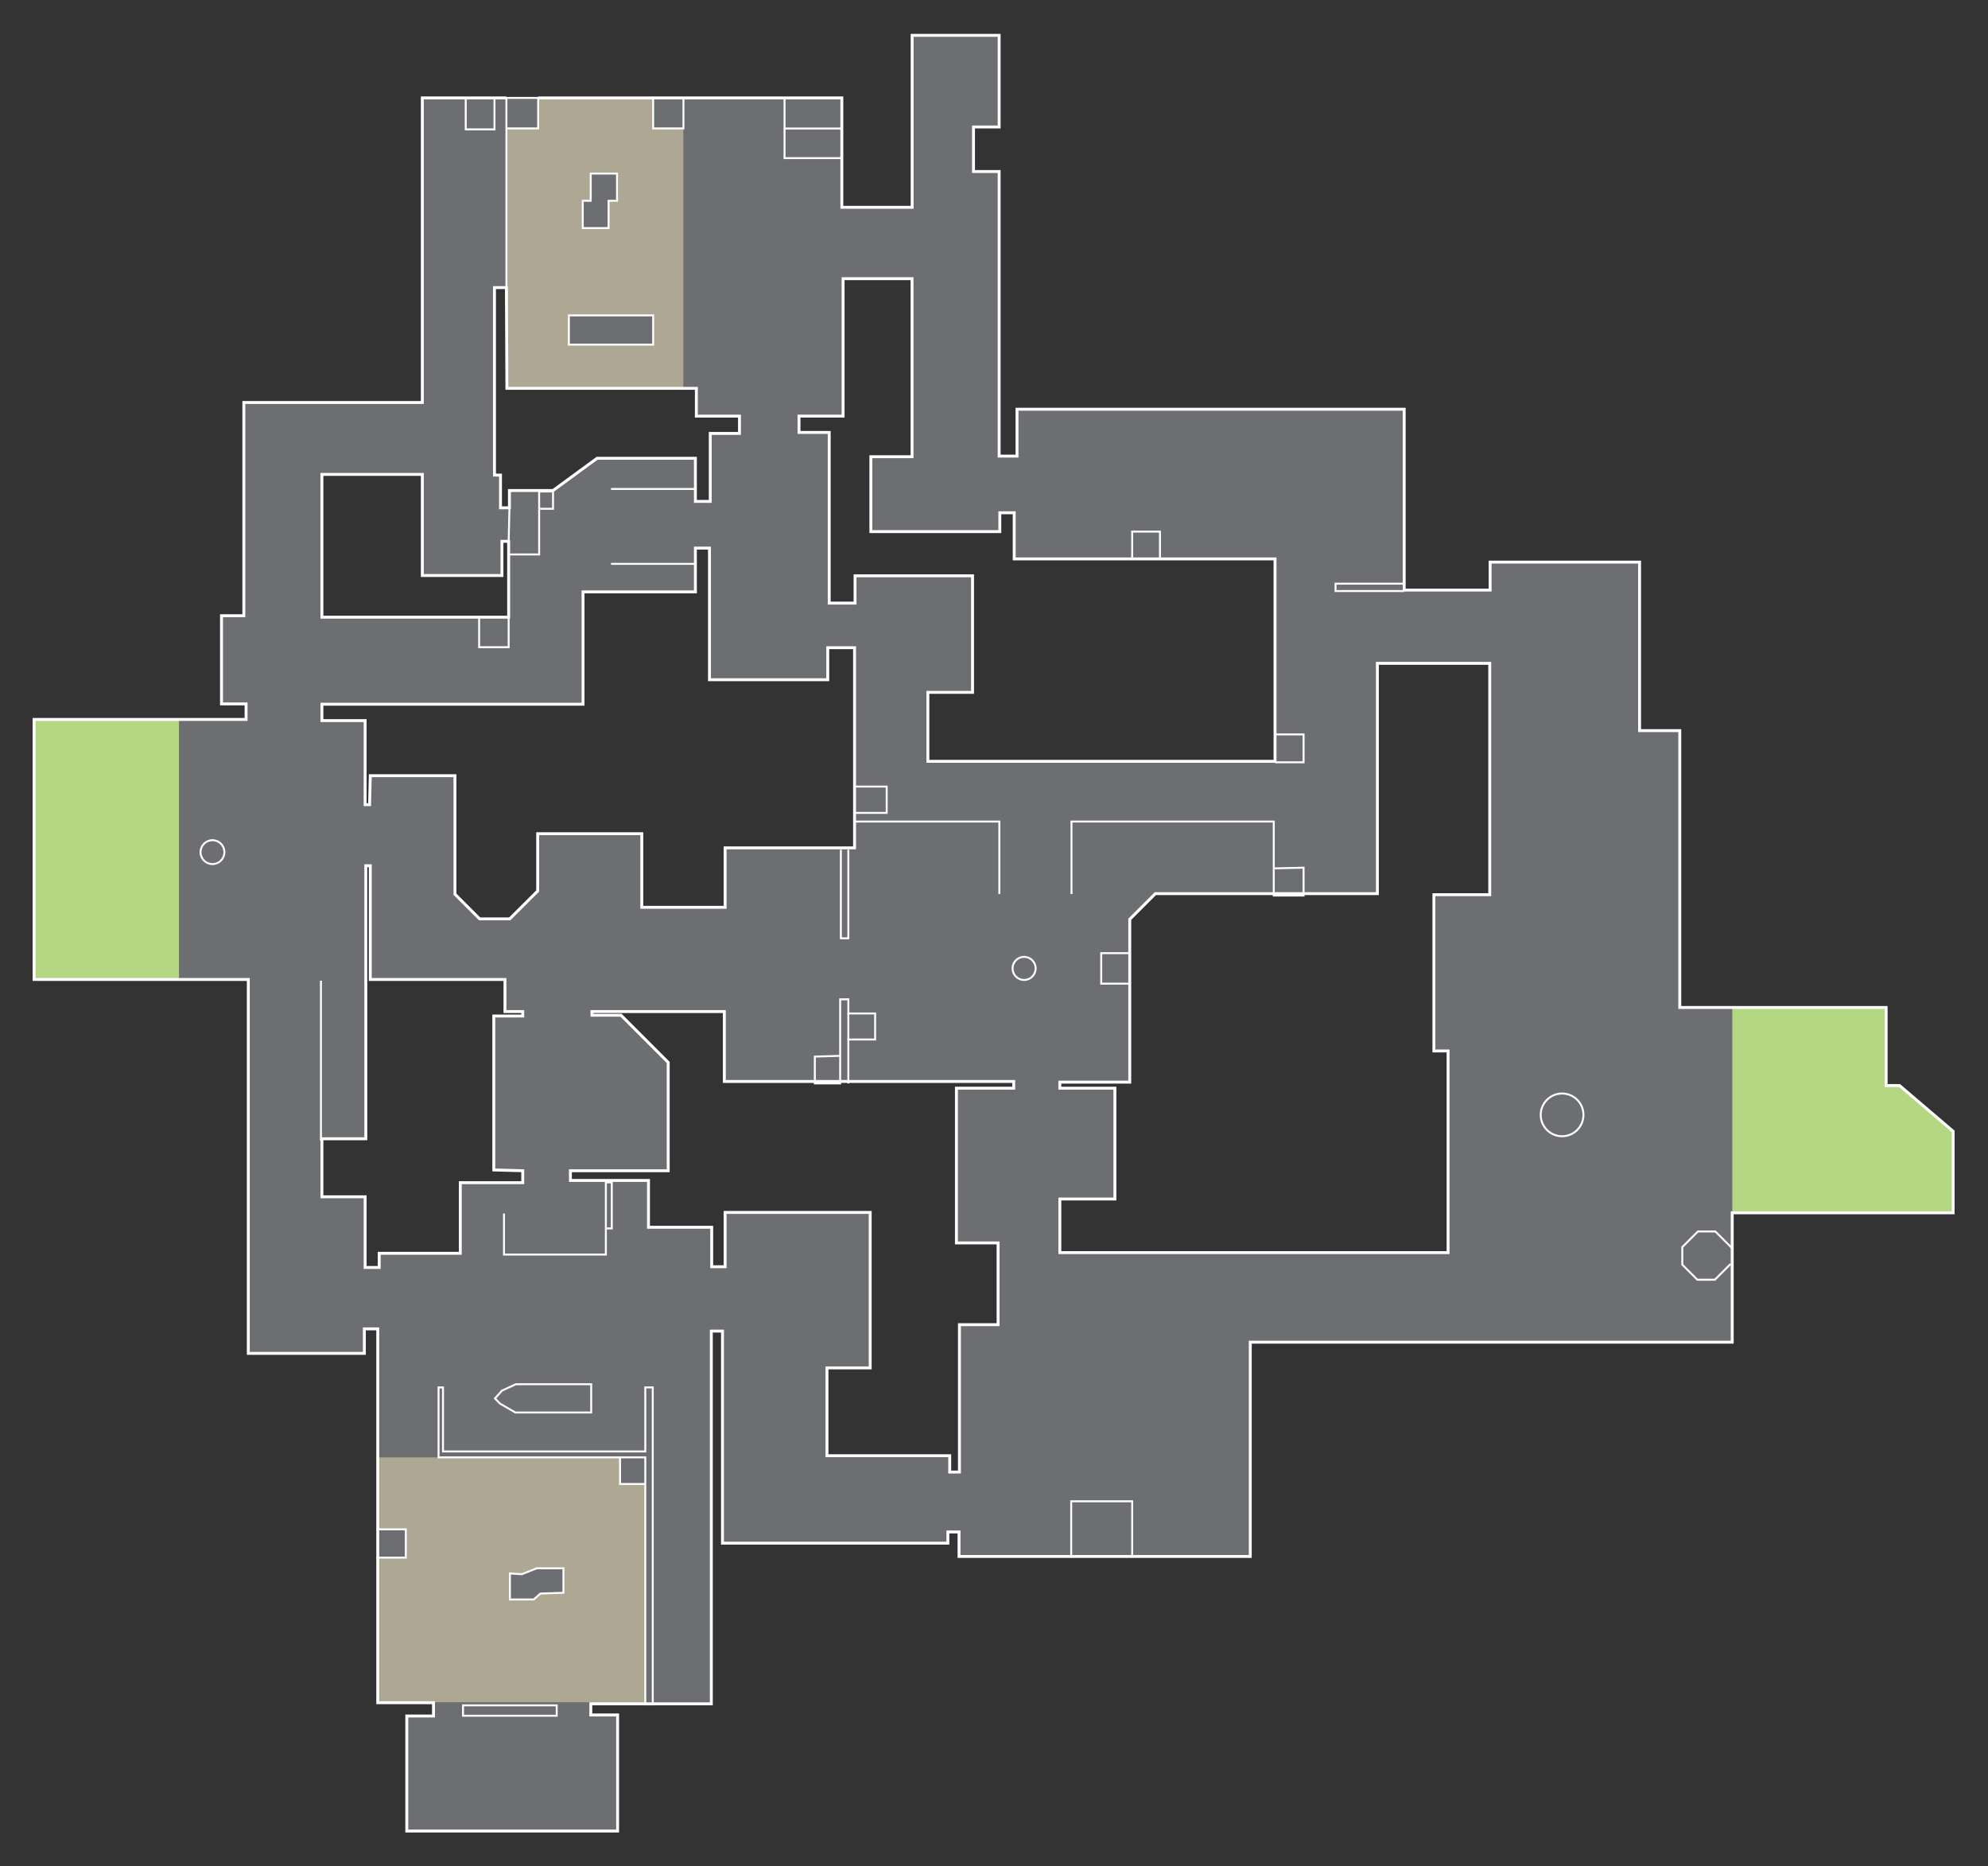 <?xml version="1.0" encoding="utf-8"?>
<!-- Generator: Adobe Illustrator 22.1.0, SVG Export Plug-In . SVG Version: 6.00 Build 0)  -->
<svg version="1.1" xmlns="http://www.w3.org/2000/svg" xmlns:xlink="http://www.w3.org/1999/xlink" x="0px" y="0px"
	 viewBox="0 0 2047.2 1921.2" style="enable-background:new 0 0 2047.2 1921.2;" xml:space="preserve">
<rect x="0" y="0" width="2047.2" height="1921.2" fill="#333333" stroke="none"/>
<style type="text/css">
	.st0{fill:#6D6E71;} <!-- -->
	.st1{fill:#B4D784;} <!-- -->
	.st2{fill:#ada793;} <!-- Bombsites -->
	.st3{fill:none;stroke:#FFFFFF;stroke-width:3;stroke-miterlimit:10;}
	.st4{fill:none;stroke:#FFFFFF;stroke-width:2;stroke-miterlimit:10;}
</style>
<g id="Outer_walls">
	<g id="XMLID_1_">
		<g>
			<path class="st0" d="M1783.8,1248.6v133.3h-496.3v220.6H987.6v-25.3h-11.5v11.5H744v-218.3h-11.5v383.7h-60.4v-325.7h-7.7v65.9
				H456.2v-65.9h-4.6v72H389v-132.4h-13.8v25.3H255.7v-384.9h-71.3V740.7h69v-16.1h-25.3v-90.8h23V414.4h183.8V100.8h86.5v31.4
				v163.9h-12.3v193h6.1v33.7h9.2V505h44.9l45.5-33.2h101.1v44.4h15.3v-70h30.1v-17.9h-44.4v-28.6h-13.3V132.2v-31.4h163.2v112.6
				h72.4V36.4h89.6v94.2h-26.4v46h26.4v293h18.4v-48.3H1446v186.1h88.5v-28.7h154v173.5h41.4v284.9h54V1248.6z M1534.1,921.1V682.9
				h-115.7V920h-228.6l-26.4,26.4v167.7h-72v6.1h56.7v114.1h-56.7v55.1h399.8V1082h-14.6V921.1H1534.1z M1313,783.8V575.4h-268.6
				v-47.5h-14.8v19.4H896.8v-77.1h42.4V286.9h-71v141.4h-45.4v16.9h31.1v175.7h26.5v-28.1h121v120h-46v71H1313z M1043.9,1120.3v-6.9
				h-298v-72H609.6v3.8h29.9l48.6,48.6v111.4H587.4v10h80.4v48.3h65.1v40.6h13.8v-55.9h149.4v160.1h-44.4v90.4H978v16.8h10v-151.7
				h39.8v-84.3h-42.9v-159.3H1043.9z M880,872.9V666.8h-27.6v32.9H730.6V564.3h-14.5v45.1H600.4V725H331.5v16.8H376v86.5h4.6
				l0.8-29.9h87.1v122l25.5,25.5h31l28.7-28.7v-59h107.2v75.8h85.8v-61.3H880z M538.3,1217.6v-12.3l-29.9-0.8V1046h29.9v-4.6H520
				v-32.9H381.3V891.3h-4.6v281.1h-45.2v59.7H376v72.8h14.5v-14.6H474v-72.8H538.3z M523.8,635.4v-78.1h-6.9v35.2h-82V488.4H331.5
				v147.1H523.8z"/>
			<polygon class="st1" points="2011.3,1164.7 2011.3,1248.6 1783.8,1248.6 1783.8,1037.2 1942.3,1037.2 1942.3,1117.6
				1956.1,1117.6 			"/>
			<rect x="35.1" y="740.7" class="st1" width="149.3" height="267.7"/>
			<path class="st2" d="M703.8,132.2v267.6H522l-0.5-103.7V132.2h32.7v-31.4h118.5v31.4H703.8z M672.6,354.8v-30.1h-86.8v30.1H672.6
				z M635.4,206.7v-28.1h-27.1v28.1h-8.2v28.1h26.5v-28.1H635.4z"/>
			<rect x="672.6" y="100.8" class="st0" width="31.1" height="31.4"/>
			<rect x="585.8" y="324.7" class="st0" width="86.8" height="30.1"/>
			<polygon class="st0" points="638.5,1500.4 451.6,1500.4 451.6,1428.4 456.2,1428.4 456.2,1494.3 664.5,1494.3 664.5,1428.4
				672.2,1428.4 672.2,1754.1 664.5,1754.1 664.5,1527.8 664.5,1500.4 			"/>
			<path class="st2" d="M664.5,1527.8v226.3h-56.1v-1.2h-162H389v-149.4h28.9v-29.1H389v-74.1h62.6h186.9v27.3H664.5z M580.2,1639.8
				v-25.3h-27.6l-15.3,6.1l-12.3-0.8v26.8h24.5l6.9-6.1L580.2,1639.8z"/>
			<rect x="638.5" y="1500.4" class="st0" width="26" height="27.3"/>
			<polygon class="st0" points="636,1765.6 636,1885.1 418.9,1885.1 418.9,1766.7 446.4,1766.7 446.4,1753 608.4,1753 608.4,1754.1
				608.4,1765.6 			"/>
			<polygon class="st0" points="635.4,178.7 635.4,206.7 626.7,206.7 626.7,234.8 600.1,234.8 600.1,206.7 608.3,206.7 608.3,178.7
							"/>
			<polygon class="st0" points="580.2,1614.6 580.2,1639.8 556.5,1640.6 549.6,1646.7 525.1,1646.7 525.1,1619.9 537.3,1620.7
				552.7,1614.6 			"/>
			<rect x="521.5" y="100.8" class="st0" width="32.7" height="31.4"/>
			<rect x="389" y="1574.5" class="st0" width="28.9" height="29.1"/>
		</g>
		<g>
			<polyline class="st3" points="554.2,100.8 672.6,100.8 703.8,100.8 866.9,100.8 866.9,213.4 939.3,213.4 939.3,36.4 1028.9,36.4
				1028.9,130.7 1002.5,130.7 1002.5,176.6 1028.9,176.6 1028.9,469.6 1047.3,469.6 1047.3,421.3 1446,421.3 1446,607.5
				1534.5,607.5 1534.5,578.7 1688.4,578.7 1688.4,752.2 1729.8,752.2 1729.8,1037.2 1783.8,1037.2 1942.3,1037.2 1942.3,1117.6
				1956.1,1117.6 2011.3,1164.7 2011.3,1248.6 1783.8,1248.6 1783.8,1381.8 1287.5,1381.8 1287.5,1602.4 987.6,1602.4 987.6,1577.2
				976.1,1577.2 976.1,1588.7 744,1588.7 744,1370.4 732.5,1370.4 732.5,1754.1 672.2,1754.1 664.5,1754.1 608.4,1754.1
				608.4,1765.6 636,1765.6 636,1885.1 418.9,1885.1 418.9,1766.7 446.4,1766.7 446.4,1753 389,1753 389,1603.6 389,1574.5
				389,1500.4 389,1368.1 375.2,1368.1 375.2,1393.3 255.7,1393.3 255.7,1008.4 184.5,1008.4 35.1,1008.4 35.1,740.7 184.5,740.7
				253.4,740.7 253.4,724.7 228.1,724.7 228.1,633.9 251.1,633.9 251.1,414.4 434.9,414.4 434.9,100.8 521.5,100.8 			"/>
			<polygon class="st3" points="521.5,296.1 509.2,296.1 509.2,489.1 515.4,489.1 515.4,522.8 524.6,522.8 524.6,505 569.5,505
				614.9,471.8 716.1,471.8 716.1,516.2 731.4,516.2 731.4,446.2 761.5,446.2 761.5,428.4 717.1,428.4 717.1,399.8 703.8,399.8
				522,399.8 			"/>
			<polygon class="st3" points="822.8,428.4 868.2,428.4 868.2,286.9 939.2,286.9 939.2,470.2 896.8,470.2 896.8,547.3
				1029.6,547.3 1029.6,527.9 1044.4,527.9 1044.4,575.4 1313,575.4 1313,783.8 955.5,783.8 955.5,712.8 1001.5,712.8 1001.5,592.8
				880.5,592.8 880.5,620.9 853.9,620.9 853.9,445.2 822.8,445.2 			"/>
			<polygon class="st3" points="1534.1,682.9 1534.1,921.1 1476.6,921.1 1476.6,1082 1491.2,1082 1491.2,1289.6 1091.4,1289.6
				1091.4,1234.4 1148.1,1234.4 1148.1,1120.3 1091.4,1120.3 1091.4,1114.1 1163.4,1114.1 1163.4,946.4 1189.8,920 1418.4,920
				1418.4,682.9 			"/>
			<polygon class="st3" points="988,1515.5 988,1363.8 1027.8,1363.8 1027.8,1279.6 984.9,1279.6 984.9,1120.3 1043.9,1120.3
				1043.9,1113.4 745.9,1113.4 745.9,1041.4 609.6,1041.4 609.6,1045.2 639.5,1045.2 688.1,1093.8 688.1,1205.3 587.4,1205.3
				587.4,1215.3 667.8,1215.3 667.8,1263.5 732.9,1263.5 732.9,1304.1 746.7,1304.1 746.7,1248.2 896.1,1248.2 896.1,1408.3
				851.6,1408.3 851.6,1498.7 978,1498.7 978,1515.5 			"/>
			<polygon class="st3" points="538.3,1205.3 538.3,1217.6 474,1217.6 474,1290.3 390.5,1290.3 390.5,1304.9 376,1304.9 376,1232.1
				331.5,1232.1 331.5,1172.4 376.7,1172.4 376.7,891.3 381.3,891.3 381.3,1008.4 520,1008.4 520,1041.4 538.3,1041.4 538.3,1046
				508.5,1046 508.5,1204.5 			"/>
			<polygon class="st3" points="380.6,828.4 376,828.4 376,741.9 331.5,741.9 331.5,725 600.4,725 600.4,609.4 716.1,609.4
				716.1,564.3 730.6,564.3 730.6,699.8 852.4,699.8 852.4,666.8 880,666.8 880,872.9 746.7,872.9 746.7,934.1 660.9,934.1
				660.9,858.3 553.7,858.3 553.7,917.3 524.9,946 493.9,946 468.5,920.6 468.5,798.6 381.3,798.6 			"/>
			<polygon class="st3" points="523.8,557.3 516.9,557.3 516.9,592.5 434.9,592.5 434.9,488.4 331.5,488.4 331.5,635.4 523.8,635.4
							"/>
			<polygon class="st4" points="664.5,1754.1 664.5,1754.7 672.2,1754.7 672.2,1754.1 672.2,1428.4 664.5,1428.4 664.5,1494.3
				456.2,1494.3 456.2,1428.4 451.6,1428.4 451.6,1500.4 638.5,1500.4 664.5,1500.4 664.5,1527.8 			"/>
			<polyline class="st4" points="664.5,1527.8 638.5,1527.8 638.5,1500.4 638.5,1499.4 			"/>
			<polyline class="st4" points="388,1603.6 389,1603.6 417.9,1603.6 417.9,1574.5 389,1574.5 388,1574.5 			"/>
			<polygon class="st4" points="525.1,1619.9 525.1,1646.7 549.6,1646.7 556.5,1640.6 580.2,1639.8 580.2,1614.6 552.7,1614.6
				537.3,1620.7 			"/>
			<polyline class="st4" points="521.5,296.1 521.5,132.2 521.5,100.8 554.2,100.8 554.2,132.2 521.5,132.2 			"/>
			<polygon class="st4" points="608.3,178.7 608.3,206.7 600.1,206.7 600.1,234.8 626.7,234.8 626.7,206.7 635.4,206.7 635.4,178.7
							"/>
			<polyline class="st4" points="672.6,100.8 672.6,132.2 703.8,132.2 703.8,100.8 			"/>
			<rect x="585.8" y="324.7" class="st4" width="86.8" height="30.1"/>
		</g>
	</g>
</g>
<g id="Bombsite">
</g>
<g id="Boxes__x26__Inner_walls">
	<rect x="476.8" y="1755.7" class="st4" width="96.5" height="10.7"/>
	<polyline class="st4" points="519,1249.4 519,1291.6 623.9,1291.6 623.9,1217.3 630,1217.3 630,1264.7 623.9,1264.7 	"/>
	<line class="st4" x1="330.5" y1="1174.4" x2="330.5" y2="1009.7"/>
	<polyline class="st4" points="873.6,1115.4 873.6,1070.2 901.2,1070.2 901.2,1043.4 873.6,1043.4 873.6,1028.8 865.2,1028.8
		865.2,1087 865.2,1115.4 839.1,1115.4 839.1,1087.8 865.2,1087 	"/>
	<path class="st4" d="M873.6,1070.2v-26.8V1070.2z"/>
	<polyline class="st4" points="865.9,874.9 865.9,966 873.6,966 873.6,874.9 	"/>
	<polyline class="st4" points="879,845.8 1029.1,845.8 1029.1,920.4 	"/>
	<polyline class="st4" points="1103.4,920.4 1103.4,845.8 1311.7,845.8 1311.7,922 1342.4,922 1342.4,893.3 1312.7,894 	"/>
	<polyline class="st4" points="1162.4,981.3 1134,981.3 1134,1012.7 1162.4,1012.7 	"/>
	<polyline class="st4" points="879,836.9 913.1,836.9 913.1,809.8 879,809.8 	"/>
	<polyline class="st4" points="1194.5,576.4 1194.5,547.3 1165.9,547.3 1165.9,576.4 	"/>
	<polyline class="st4" points="1446,608.5 1375.3,608.5 1375.3,600.9 1446,600.9 	"/>
	<polyline class="st4" points="1313,784.8 1342.4,784.8 1342.4,756.1 1312.7,756.1 	"/>
	<polyline class="st4" points="1783.8,1285.2 1766.4,1267.8 1748.5,1267.8 1732.4,1283.9 1732.4,1302 1747.9,1317.5 1765.9,1317.5
		1782.1,1301.3 	"/>
	<polyline class="st4" points="1165.9,1603.4 1165.9,1545.6 1103.1,1545.6 1103.1,1603.4 	"/>
	<polygon class="st4" points="608.8,1454.2 608.8,1425.1 531.2,1425.1 516.9,1431.7 509.7,1439.7 514.8,1445 530.7,1454.2 	"/>
	<polyline class="st4" points="493.4,636.4 493.4,666.3 523.8,666.3 523.8,636.4 	"/>
	<polyline class="st4" points="523.8,570.8 555.2,570.8 555.2,523.8 555.2,506 569.5,506 569.5,523.8 555.2,523.8 	"/>
	<line class="st4" x1="524.6" y1="523.8" x2="523.8" y2="558.3"/>
	<line class="st4" x1="716" y1="580.5" x2="629.2" y2="580.5"/>
	<line class="st4" x1="716" y1="503.4" x2="629.2" y2="503.4"/>
	<polyline class="st4" points="479.6,101.8 479.6,133.2 509.2,133.2 509.2,101.8 	"/>
	<polyline class="st4" points="807.9,101.8 807.9,132.3 807.9,162.8 866.9,162.8 866.9,132.3 807.9,132.3 	"/>
	<circle class="st4" cx="1054.6" cy="997" r="11.9"/>
	<circle class="st4" cx="1608.6" cy="1147.8" r="22"/>
	<circle class="st4" cx="218.8" cy="877.3" r="12.3"/>
</g>
<g id="SovaShock" class="ability" style="display:none;">
	<g class="attacker side" style="display:none"></g>
	<g class="defender side" style="display:none"></g>
</g>
<g id="SovaRecon" class="ability" style="display:none;">
	<g class="attacker side" style="display:none"></g>
	<g class="defender side" style="display:none"></g>
</g>
</svg>
